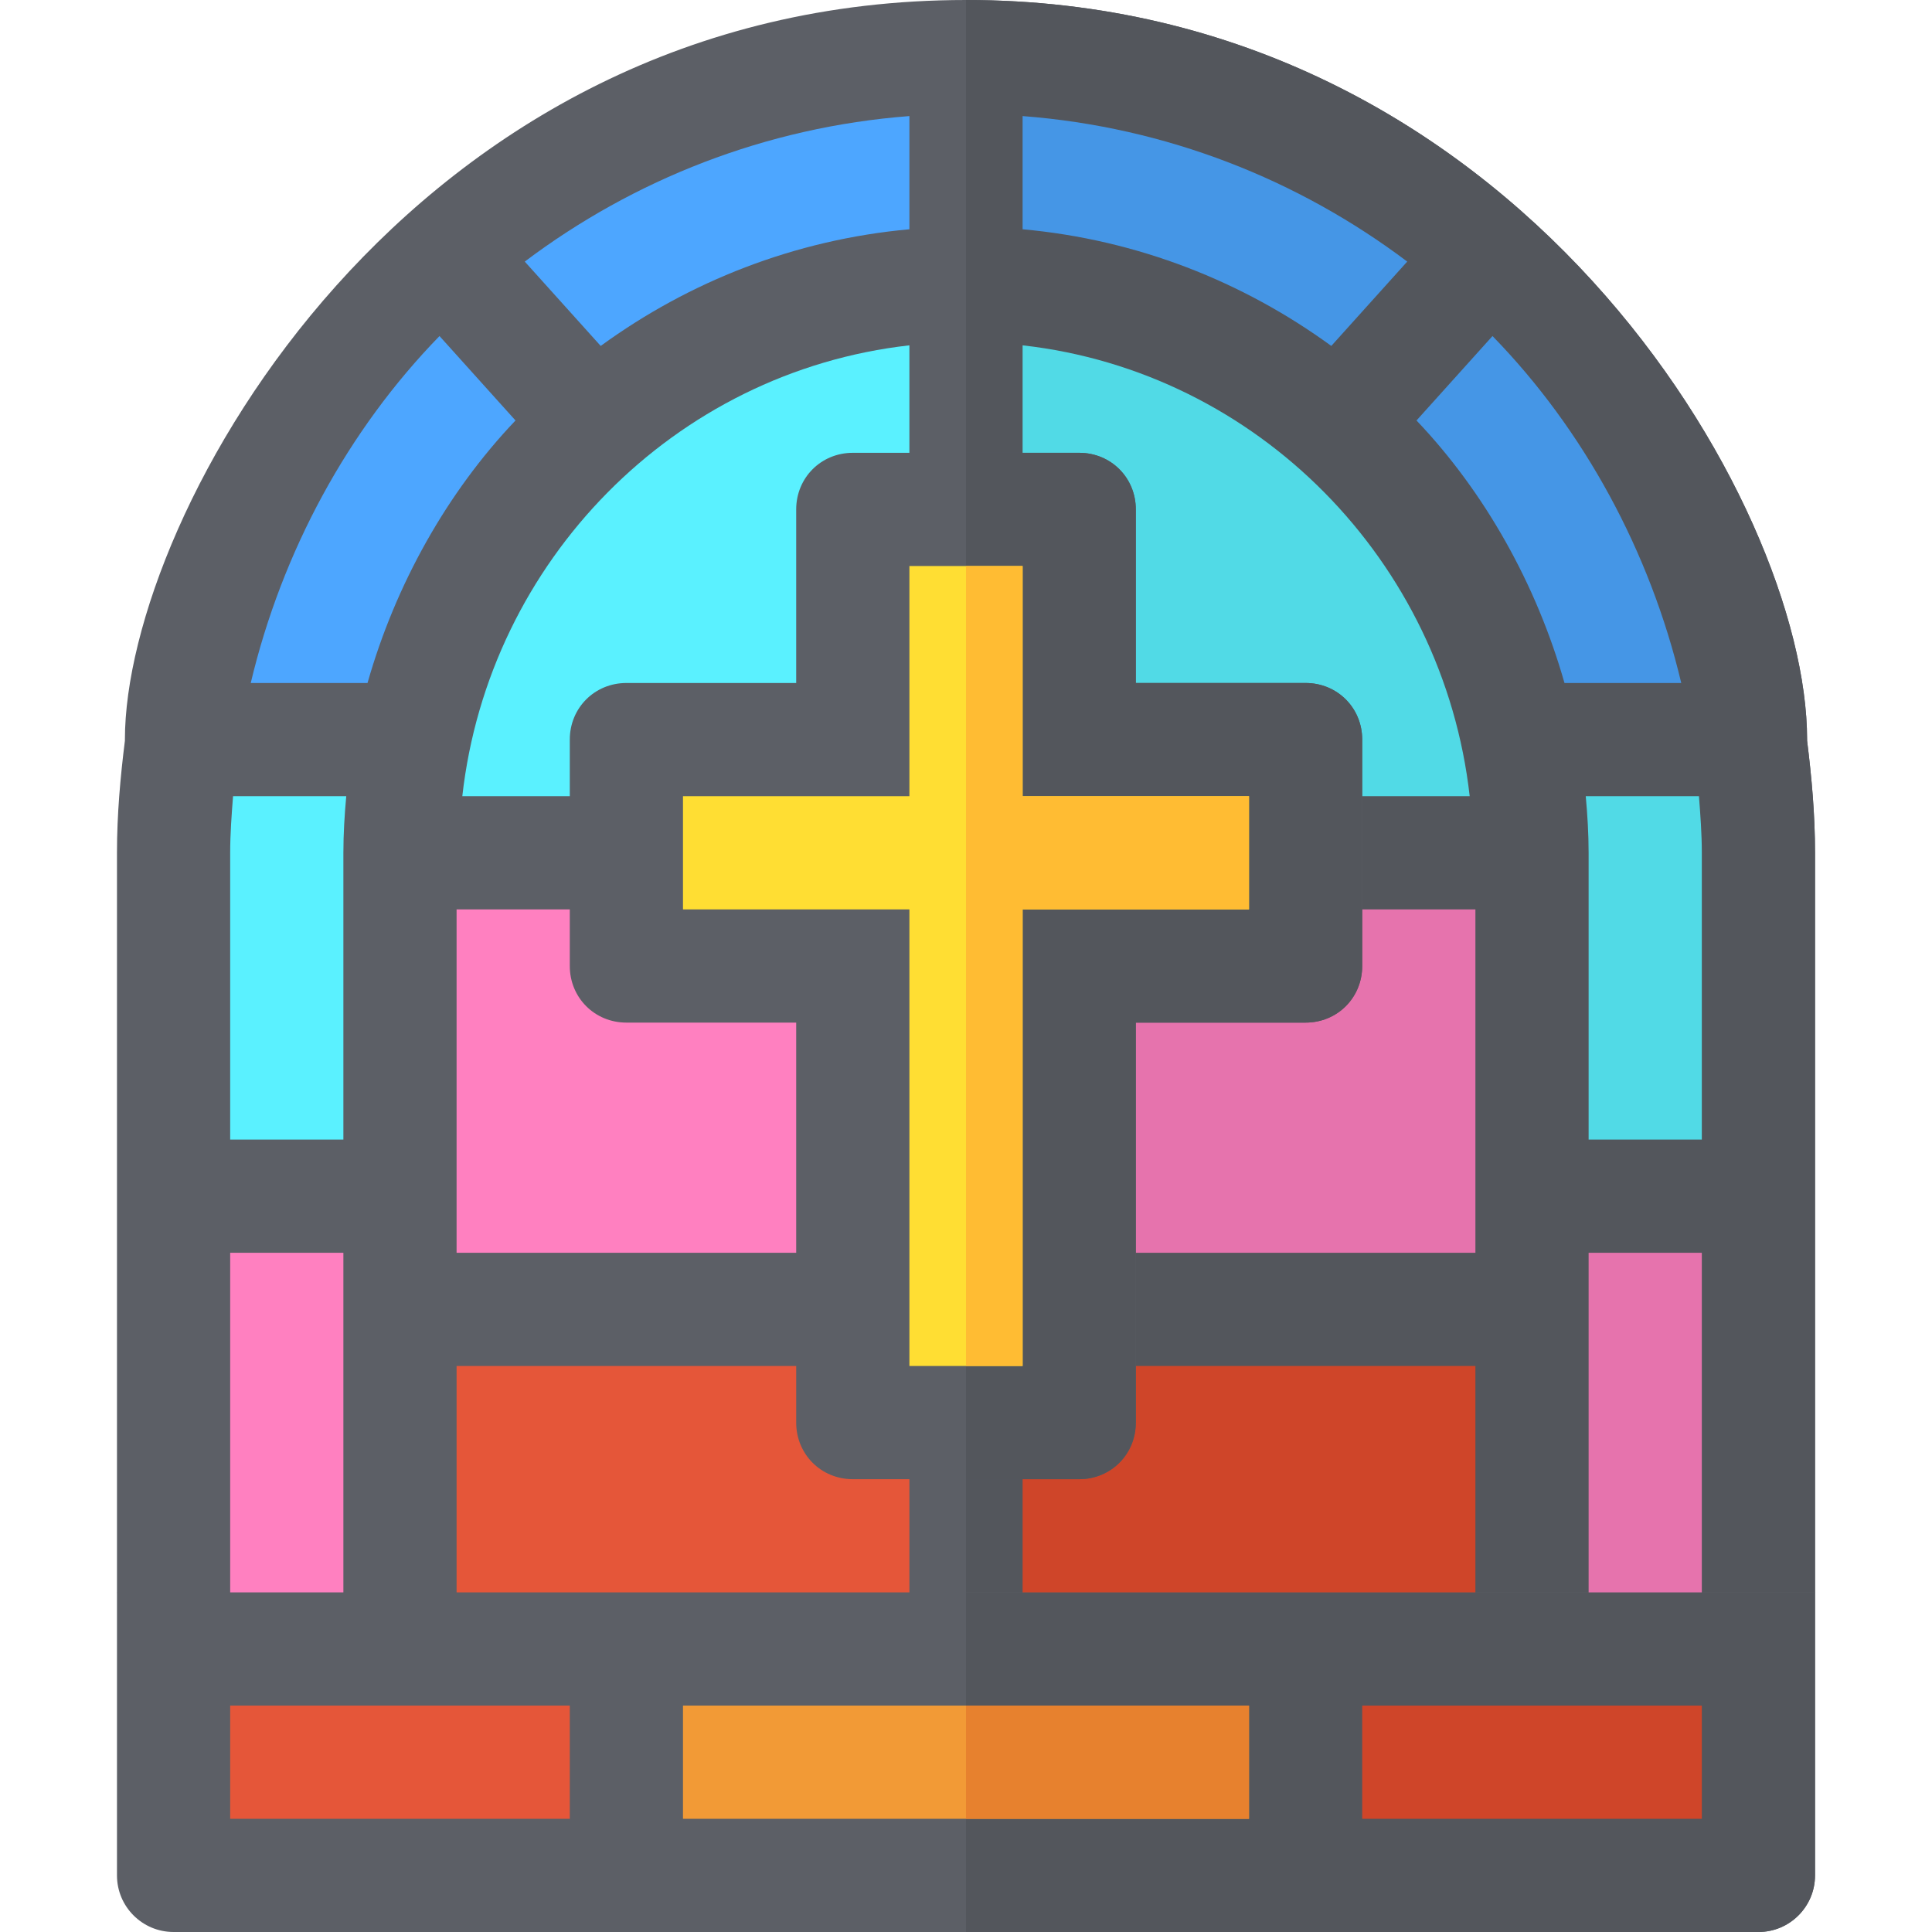 <?xml version="1.0" encoding="iso-8859-1"?>
<!-- Generator: Adobe Illustrator 19.0.0, SVG Export Plug-In . SVG Version: 6.00 Build 0)  -->
<svg xmlns="http://www.w3.org/2000/svg" xmlns:xlink="http://www.w3.org/1999/xlink" version="1.1" id="Capa_1" x="0px" y="0px" viewBox="0 0 512 512" style="enable-background:new 0 0 512 512;" xml:space="preserve">
<path style="fill:#5C5F66;" d="M481,226v196l-30,30H61l-30-30V226c0-10.201,0.901-20.101,2.1-29.7V196c0-59.401,75-196,222.9-196  c145.499,0,222.9,133.299,222.9,196v0.3C480.099,205.899,481,215.799,481,226z"/>
<path style="fill:#53565C;" d="M481,226v196l-30,30H256V0c145.499,0,222.9,133.299,222.9,196v0.3  C480.099,205.899,481,215.799,481,226z"/>
<path style="fill:#5C5F66;" d="M466,512H46c-8.284,0-15-6.716-15-15v-75h450v75C481,505.284,474.284,512,466,512z"/>
<path style="fill:#53565C;" d="M481,422H256v90h210c8.284,0,15-6.716,15-15V422z"/>
<rect x="61" y="452" style="fill:#E55639;" width="90" height="30"/>
<rect x="181" y="452" style="fill:#F29A36;" width="150" height="30"/>
<rect x="361" y="452" style="fill:#CF4529;" width="90" height="30"/>
<rect x="256" y="452" style="fill:#E7812E;" width="75" height="30"/>
<path style="fill:#FF80C0;" d="M91,422H61v-90h30V422z"/>
<path style="fill:#E55639;" d="M121,362h120v60H121V362z"/>
<path style="fill:#FF80C0;" d="M121,241h120v91H121V241z"/>
<g>
	<path style="fill:#5AF1FF;" d="M61,226c0-5.063,0.379-10.032,0.76-15h30c-0.449,4.948-0.76,9.937-0.76,15v76H61V226z"/>
	<path style="fill:#5AF1FF;" d="M241,91.516c0,45.386,0,76.771,0,119.484H122.516C129.527,148.675,178.675,98.527,241,91.516z"/>
</g>
<g>
	<path style="fill:#4DA6FF;" d="M116.474,89.057l20.138,22.372c-18.184,19.107-31.811,43.517-39.216,69.571H66.451   C74.727,146.153,92.265,113.895,116.474,89.057z"/>
	<path style="fill:#4DA6FF;" d="M241,60.76c-30.417,2.758-58.391,13.861-81.81,30.916l-20.121-22.354   C167.932,47.589,202.907,33.682,241,30.76V60.76z"/>
</g>
<path style="fill:#CF4529;" d="M271,422v-60h120v60H271z"/>
<g>
	<path style="fill:#E673AD;" d="M421,422v-90h30v90H421z"/>
	<path style="fill:#E673AD;" d="M271,241h120v91H271V241z"/>
</g>
<g>
	<path style="fill:#51DAE6;" d="M421,226c0-5.063-0.311-10.052-0.76-15h30c0.381,4.968,0.76,9.937,0.76,15v76h-30V226z"/>
	<path style="fill:#51DAE6;" d="M389.484,211H271c0-42.677,0-74.119,0-119.484C333.325,98.527,382.473,148.675,389.484,211z"/>
</g>
<g>
	<path style="fill:#4596E6;" d="M445.549,181h-30.945c-7.405-26.054-21.031-50.464-39.216-69.571l20.138-22.372   C419.735,113.895,437.273,146.153,445.549,181z"/>
	<path style="fill:#4596E6;" d="M352.81,91.675C329.391,74.621,301.417,63.517,271,60.76v-30   c38.093,2.922,73.068,16.829,101.931,38.562L352.81,91.675z"/>
</g>
<path style="fill:#5C5F66;" d="M346,181h-45v-46c0-8.401-6.599-15-15-15h-60c-8.401,0-15,6.599-15,15v46h-45  c-8.401,0-15,6.599-15,15v60c0,8.399,6.599,15,15,15h45v106c0,8.399,6.599,15,15,15h60c8.401,0,15-6.601,15-15V271h45  c8.401,0,15-6.601,15-15v-60C361,187.599,354.401,181,346,181z"/>
<path style="fill:#53565C;" d="M361,196v60c0,8.399-6.599,15-15,15h-45v106c0,8.399-6.599,15-15,15h-30V120h30  c8.401,0,15,6.599,15,15v46h45C354.401,181,361,187.599,361,196z"/>
<polygon style="fill:#FFDE33;" points="241,362 241,241 181,241 181,211 241,211 241,150 271,150 271,211 331,211 331,241 271,241   271,362 "/>
<polygon style="fill:#FFBC33;" points="271,150 256,150 256,362 271,362 271,241 331,241 331,211 271,211 "/>
<g>
</g>
<g>
</g>
<g>
</g>
<g>
</g>
<g>
</g>
<g>
</g>
<g>
</g>
<g>
</g>
<g>
</g>
<g>
</g>
<g>
</g>
<g>
</g>
<g>
</g>
<g>
</g>
<g>
</g>
</svg>
